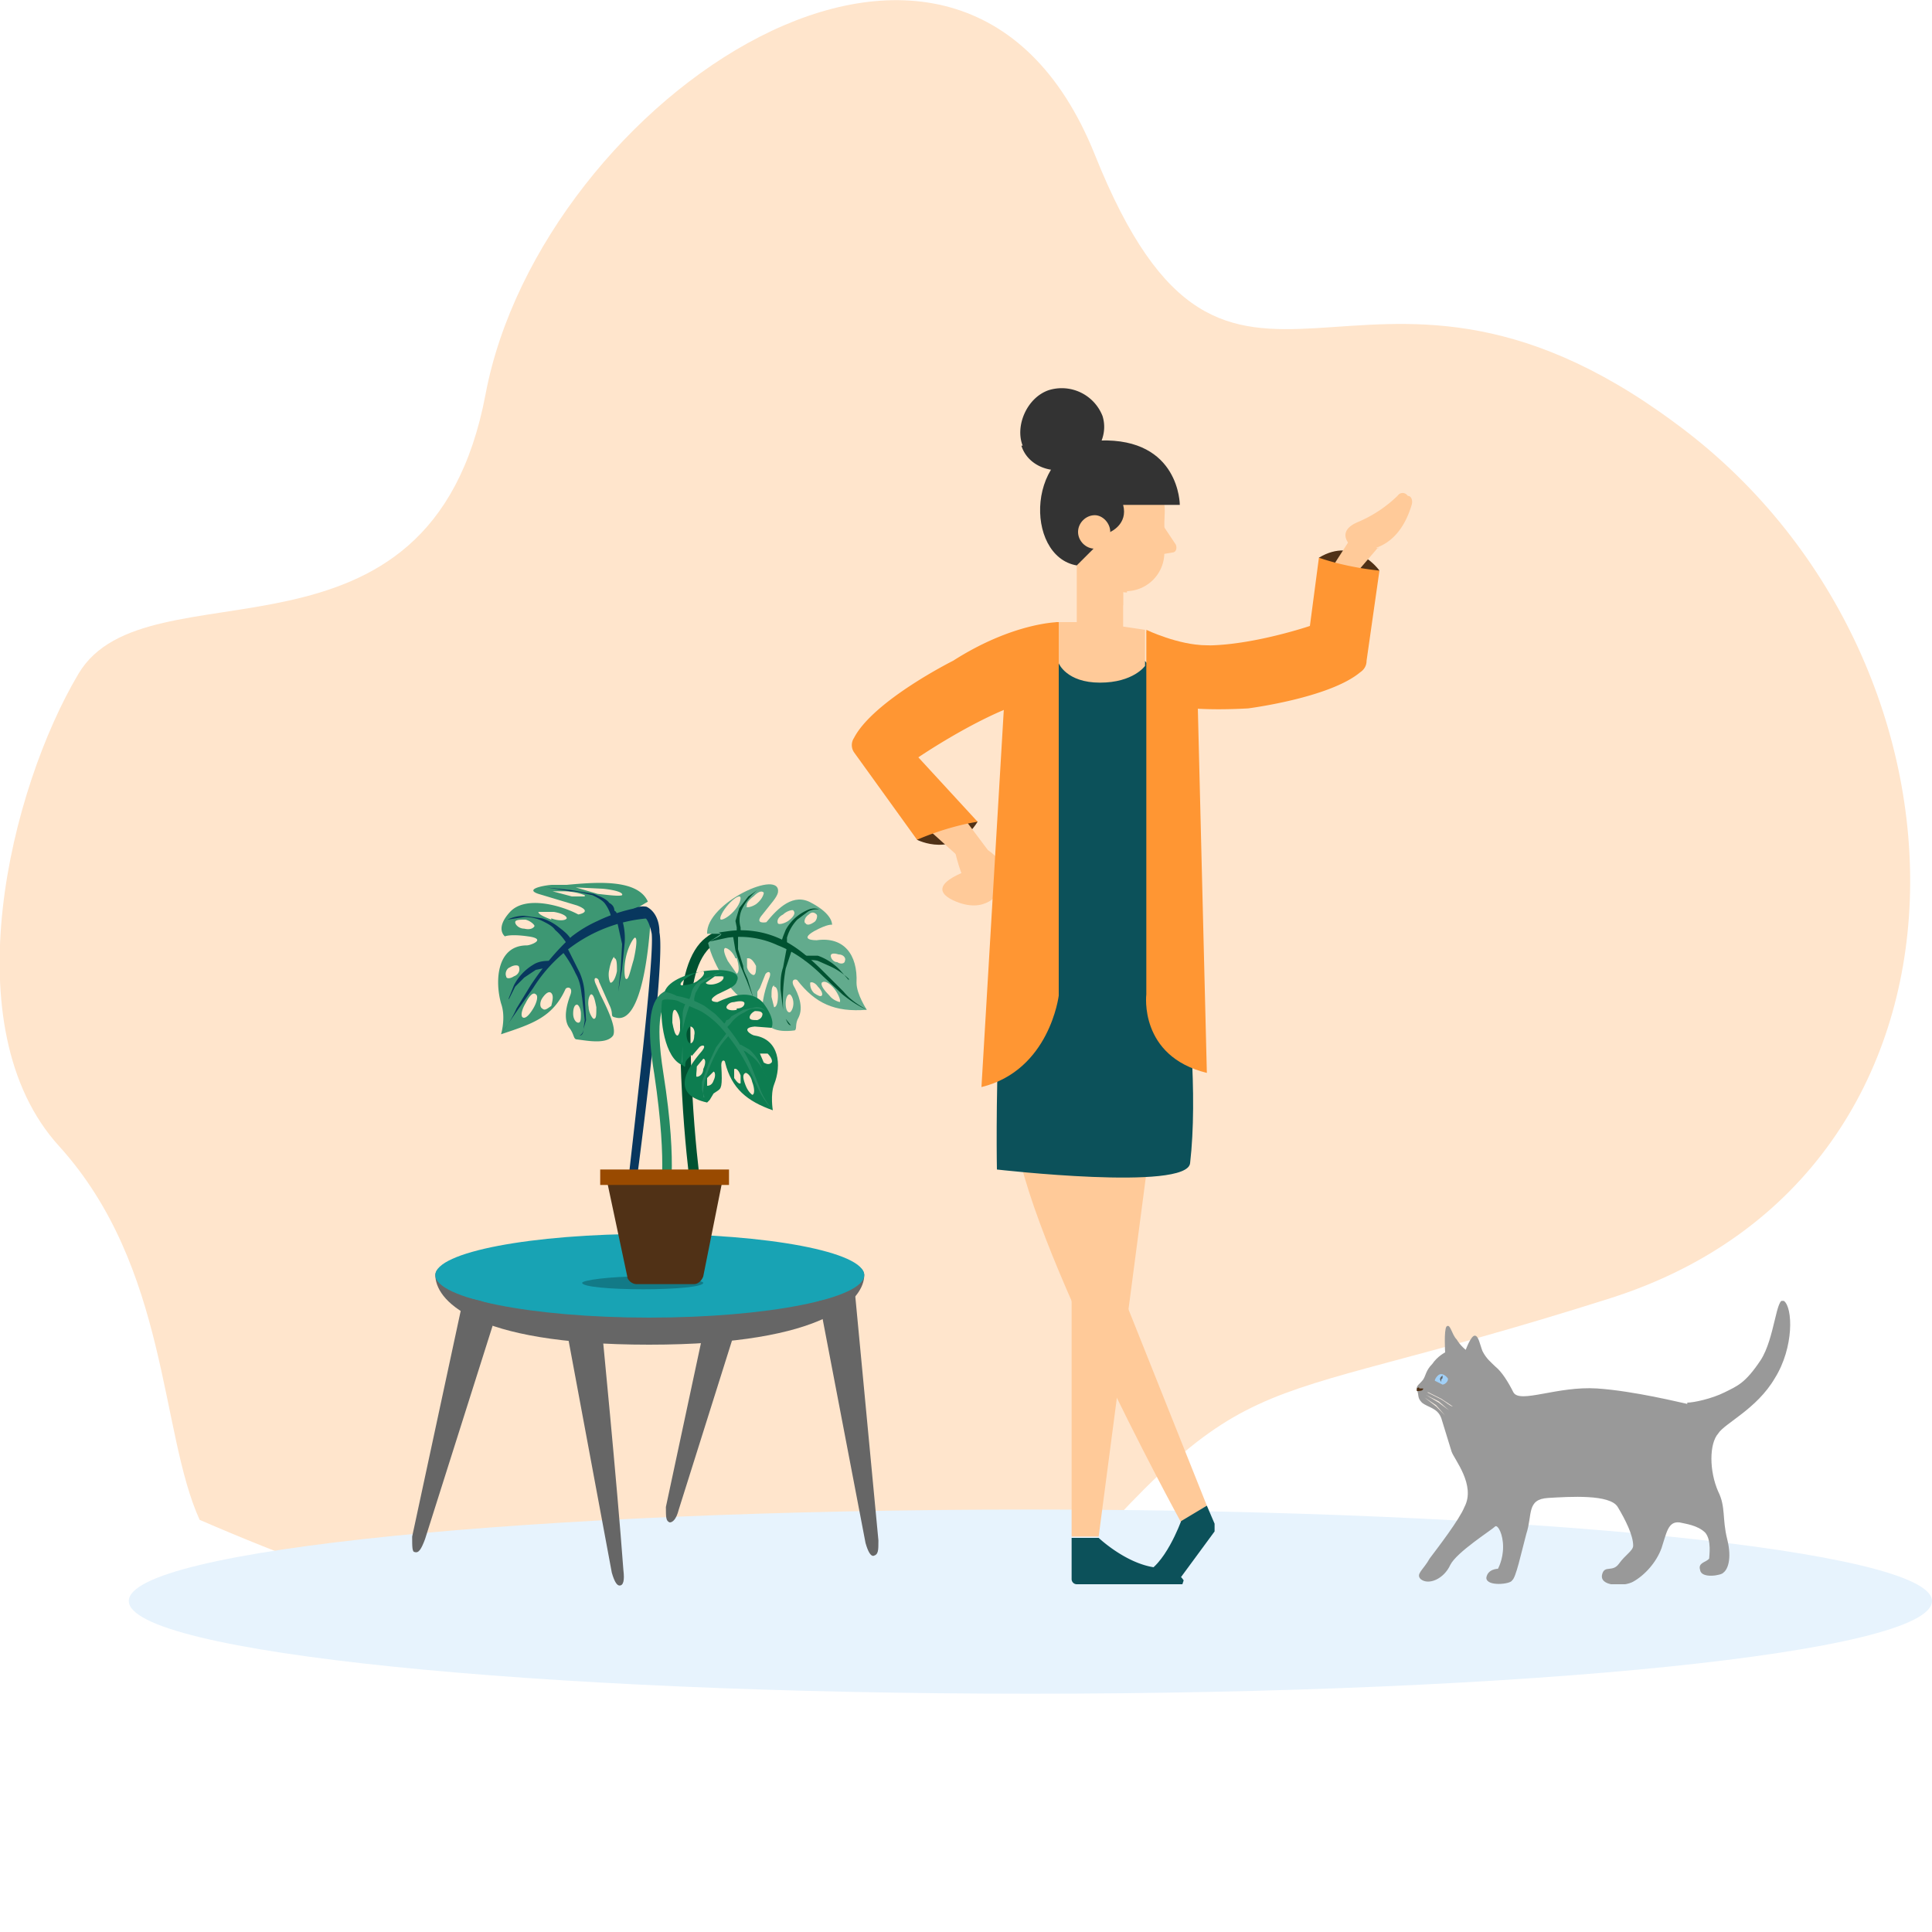 <svg xmlns="http://www.w3.org/2000/svg" width="150" height="150" fill="none">
  <g clip-path="url(#a)">
    <path fill="#FFE5CC" fill-rule="evenodd" d="M15.5 118c26.5 11.5 40 10.5 63.5 8.5 19-22 15.5-16 46-25.7 30.6-9.7 29.8-49.9 5-68-24.7-18.3-34.4 5.7-45-20.8-10.6-26.4-43-4.2-47.3 18.6-4.3 22.8-26.3 12.8-31.6 21.7C.8 61.2-3.8 79.8 4.6 89c8.5 9.4 7.8 22.2 10.9 29Z" clip-rule="evenodd"/>
    <path fill="#E7F3FD" d="M80 131.5c-38.6 0-70-3.2-70-7.2s31.4-7.1 70-7.1c38.7 0 70 3.2 70 7.1 0 4-31.3 7.2-70 7.2Z"/>
    <path fill="#503116" fill-rule="evenodd" d="M107.1 44.3s-1.9-2.7-4.7-1l.4.6s2.7 2.2 4.3.4Z" clip-rule="evenodd"/>
    <path fill="#FF9633" fill-rule="evenodd" d="M89 48.9s2.5 1.2 4.7 1.2c2.1 0-3.7 6.5-3.7 6.5l-1-7.7Z" clip-rule="evenodd"/>
    <path fill="#FFCA99" fill-rule="evenodd" d="m107 42.5-1.8 2.1-2-.2 1.8-2.8 2 1ZM78.7 86.8c0 7.7 13 31.4 13 31.4l2-1.3-10.5-26.3-4.5-3.8Z" clip-rule="evenodd"/>
    <path fill="#FFCA99" fill-rule="evenodd" d="m89.5 87.3-4.2 32h-2.1V86.9l6.3.5Z" clip-rule="evenodd"/>
    <path fill="#503116" fill-rule="evenodd" d="M71.2 65.2s2.9 1.5 4.7-1.4l-.6-.4s-3.4-.6-4.1 1.8Z" clip-rule="evenodd"/>
    <path fill="#FFCA99" fill-rule="evenodd" d="M77.6 69.2s-1 1.9-3.6.7c-2.7-1.3 2-2.6 2-2.6l1.6 1.9Zm-3.3-6.4 2.4 3.2-2.4.4-4-3.6h4Z" clip-rule="evenodd"/>
    <path fill="#FFCA99" fill-rule="evenodd" d="M76.7 66s2.8 1.8.5 3.5C75 71.3 74 65.4 74 65.4l2.7.6Z" clip-rule="evenodd"/>
    <path fill="#FF9633" fill-rule="evenodd" d="M82.2 48.3s-3.5 0-8.2 3c0 0-6.2 3.1-7.7 6a1 1 0 0 0 0 1.1l4.9 6.8s2.2-1 4.7-1.4l-4.6-5s4.4-3 8-4.2l2.9-6.3Zm7.6 6.2s1.7.8 7.1.5c0 0 6.3-.8 8.7-2.8.3-.2.5-.5.5-.9l1-7s-2.4-.2-4.7-1l-.7 5.3s-5.9 2-9.6 1.4l-2.3 4.5Z" clip-rule="evenodd"/>
    <path fill="#0C515A" fill-rule="evenodd" d="M89.8 61.2s3.8 18.7 2.6 29.1c-.2 2.2-15 .5-15 .5s-.4-20.2 2.5-29.2c.7-2 6.3-5.2 6.3-5.2l3.6 4.8Z" clip-rule="evenodd"/>
    <path fill="#0C515A" fill-rule="evenodd" d="m87.2 49.7 2.6 2.5v9l-9.6.4.3-11 6.7-.9Z" clip-rule="evenodd"/>
    <path fill="#FFCA99" fill-rule="evenodd" d="M85.7 50.7c-1 0-2.1-.8-2.1-.8V39.8h3.6v10c0 1-.7 1-1.5 1Z" clip-rule="evenodd"/>
    <path fill="#FFCA99" fill-rule="evenodd" d="m87.2 46-1.5-2.3s-.9 2.6 1.5 3.3v-1Z" clip-rule="evenodd"/>
    <path fill="#FFCA99" d="M85 44.3c-2.5-.6-4-3-3.4-5.6.5-2.5 3-4.1 5.3-3.5 2.5.6 4 3.1 3.4 5.6-.5 2.6-3 4.1-5.3 3.5Z"/>
    <path fill="#FFCA99" fill-rule="evenodd" d="M87.5 46c-1.2 0-2.1-1-2.1-2.3v-3.2l5-.7v3.1a3 3 0 0 1-2.9 3Z" clip-rule="evenodd"/>
    <path fill="#FFCA99" fill-rule="evenodd" d="m90.3 40.8 1 1.5c.1.3 0 .6-.3.6l-1.2.2.5-2.3Z" clip-rule="evenodd"/>
    <path fill="#333" fill-rule="evenodd" d="M86.2 41.3s1.4-.6 1-2.1h4.4s0-5.2-6.2-5c-5.8.4-5.9 9-1.8 9.7l2.6-2.6Z" clip-rule="evenodd"/>
    <path fill="#FFCA99" fill-rule="evenodd" d="M86.2 41.3c0 .7-.6 1.3-1.2 1.3-.7 0-1.3-.6-1.3-1.3 0-.7.6-1.3 1.3-1.3.6 0 1.2.6 1.2 1.3Z" clip-rule="evenodd"/>
    <path fill="#666" fill-rule="evenodd" d="m57 98.7-1.3-.4-4 18.7c0 .8 0 1.1.3 1.2.2 0 .5-.2.7-1l5.7-18.1-1.4-.4Z" clip-rule="evenodd"/>
    <path fill="#333" fill-rule="evenodd" d="M79.3 34.6c.5 1.6 2.4 2.3 4.1 1.7 1.7-.7 2.7-2.4 2.2-4a3.4 3.4 0 0 0-4.2-2c-1.7.6-2.6 2.8-2 4.3Z" clip-rule="evenodd"/>
    <path fill="#FFCA99" fill-rule="evenodd" d="m86.2 48.5 2.7.4v2.8S88 53 85.4 53s-3.2-1.5-3.2-1.5v-3.2h3.2l.8.2Z" clip-rule="evenodd"/>
    <path fill="#FF9633" fill-rule="evenodd" d="M89 48.9v28.3s-.6 4.8 4.7 6.1L93 55l-4-6Zm-6.8-.6v29s-.7 5.8-6 7.1L78 54l4-5.7Z" clip-rule="evenodd"/>
    <path fill="#0C515A" fill-rule="evenodd" d="M85.3 119.4s2.1 2 4.4 2.3c1.6.2 2 .7 2.2 1l-.1.3h-8.2a.4.4 0 0 1-.4-.4v-3.2h2.1Z" clip-rule="evenodd"/>
    <path fill="#0C515A" fill-rule="evenodd" d="M91.7 118.1s-1.3 3.6-3 4.1v.5h2.4c.3 0 .5-.1.7-.4l2.5-3.4v-.6l-.6-1.4-2 1.2Z" clip-rule="evenodd"/>
    <path fill="#FFCA99" fill-rule="evenodd" d="M105 42.5s-1.5-1.2.5-2a10 10 0 0 0 3-2c.2-.3.6-.3.8 0 .3 0 .4.4.3.7-.3 1-1.1 3.1-3.4 3.5l-1.1-.2Z" clip-rule="evenodd"/>
    <path fill="#666" fill-rule="evenodd" d="M33.8 99c0 1.8 2.6 5.4 16.6 5.4 13.9 0 16.7-3.6 16.7-5.4 0-1.8-7.5-1.8-16.7-1.8-9.1 0-16.6 0-16.6 1.8Z" clip-rule="evenodd"/>
    <path fill="#18A3B4" fill-rule="evenodd" d="M33.8 99c0 1.8 7.5 3.3 16.6 3.3 9.2 0 16.7-1.5 16.7-3.3 0-1.8-7.5-3.2-16.7-3.2-9.1 0-16.6 1.4-16.6 3.2Z" clip-rule="evenodd"/>
    <path fill="#127A87" d="M50 100.1c-2.7 0-4.8-.2-4.8-.5 0-.2 2.1-.5 4.7-.5s4.7.3 4.7.5c0 .3-2.1.5-4.7.5Z"/>
    <path fill="#005231" fill-rule="evenodd" d="m53.9 93.7.7-.1c0-.1-1-6.2-1-14.2 0-3 .5-5 1.7-6 1-.7 1.9-.5 2-.5l.1-.7s-1.4-.4-2.6.6c-1.3 1-2 3.3-2 6.6 0 8 1 14.2 1 14.3Z" clip-rule="evenodd"/>
    <path fill="#62AB8D" fill-rule="evenodd" d="m59 76.7.4-1c.1-.3.6-.4.3.3-.8 2.2-1 4.4 2 4 .2-.1 0-.5.3-1 .4-.8 0-1.8-.4-2.5-.2-.5.2-.5.3-.4 1.4 1.8 2.9 2.5 5.4 2.3 0 0-.8-1.2-.8-2.1.1-2.2-1-3.6-3.1-3.3-.1 0-1.4 0-.2-.7 1.1-.6 1.4-.5 1.4-.5s.1-.8-1.6-1.7c-1.4-.8-2.6.4-3.5 1.5 0 0-1 .2-.3-.6.7-.9 1.1-1.3 1.2-1.7.3-1.9-5.6.8-5.5 3.2H56l-.6.4c-.2.1-.5.3-.4.4.3 1.4 2 4.6 3.6 4.6.2 0 .2-.1.2-.2V77l.2-.3Zm-1-6.3c-.1-.2.1-.5.5-.8.3-.3.6-.5.8-.3 0 .2-.2.6-.6.9-.3.2-.7.3-.8.2Zm-.9.2c.4-.5.5-1 .3-1s-.6.3-1 .8-.6 1-.4 1c.2 0 .7-.3 1.1-.8Zm4.1.9c.4-.3.6-.6.4-.8 0-.1-.5 0-.8.3-.4.2-.5.5-.4.7.1.1.5 0 .8-.2Zm1.3.2c-.1-.2 0-.5.3-.7.2-.2.4-.2.6 0 .1.1 0 .5-.2.6-.3.2-.6.3-.7 0Zm-5.4 2.7c-.2-.5-.6-.8-.8-.8-.2.1 0 .6.2 1l.7 1c.2-.1.2-.6 0-1.2Zm8.5.2c0 .2-.3.3-.6.1-.3 0-.5-.3-.5-.5s.3-.2.6-.1c.4 0 .6.3.5.5Zm-7.5-.2c.2 0 .4.2.6.6 0 .3 0 .7-.2.7-.1 0-.4-.2-.5-.6v-.7Zm7.1 3.4s-.5-.1-.8-.5c-.4-.4-.7-.8-.6-1 .2-.2.6 0 1 .5.3.4.5.9.4 1Zm-1.7-1.2c-.2-.3-.5-.4-.6-.3 0 .2 0 .5.3.8.3.2.5.3.6.2.1-.1 0-.4-.3-.7Zm-3.4 0c.2 0 .3.3.3.7 0 .5-.1.9-.3.9l-.2-.8c0-.5 0-.8.2-.9Zm1.2.6c-.2 0-.3.4-.3.7 0 .4.1.7.3.7.1 0 .3-.3.3-.7 0-.4-.2-.7-.3-.7Z" clip-rule="evenodd"/>
    <path fill="#005231" fill-rule="evenodd" d="M64 75.5c-1-1-2.1-2-3.4-2.6a7.3 7.3 0 0 0-4.1-.6l-.7.1.2.1c0 .2-.6.4-.9.6l1.4-.3a7 7 0 0 1 3.9.6c1.3.5 2.5 1.4 3.5 2.4l1.5 1.4c.5.4 1.2.9 1.9 1.2-.7-.4-1.3-.8-1.8-1.4L64 75.5Z" clip-rule="evenodd"/>
    <path fill="#005231" fill-rule="evenodd" d="m60.6 73.3.1-.3.1-.3.2-.5a3.5 3.5 0 0 1 1.6-1.5c.4-.2.7-.2 1-.1-.3 0-.6 0-.9.2l-.8.6a3.4 3.4 0 0 0-.8 1.4v.5h-.5Zm.8 6.3c-.2 0-.3-.3-.4-.5l-.2-.7-.2-1.6c0-.6 0-1.1.2-1.7l.3-1.6.4.2-.5 1.5a14.5 14.5 0 0 0-.2 3.2l.2.7.4.5Zm-4.1-7.1-.1-.2V72l-.1-.5.3-1 .7-.9 1-.7a4 4 0 0 0-.9.8 4 4 0 0 0-.6.9 2 2 0 0 0-.1 1.4v.2l.1.2-.3.1Zm1.2 5-.5-1.3-.5-1.2-.4-1.2-.2-1.2h.4v1.1l.4 1.3c0 .4.3.8.4 1.2l.4 1.3Zm7.4-1.5a5.3 5.3 0 0 0-1.5-1l-.9-.4a2 2 0 0 0-1 0v-.4h1a4.4 4.4 0 0 1 1.7 1.1l.7.8Z" clip-rule="evenodd"/>
    <path fill="#3D9773" fill-rule="evenodd" d="m47.3 78-.8-1.8c0-.3-.6-.5-.2.3l.3.7c.5 1 1.3 2.6 1 3.2-.5.7-2 .4-2.8.3-.3 0-.2-.4-.6-.9-.5-.7-.2-1.8.1-2.6.2-.6-.3-.6-.4-.4-1 2.2-2.6 2.7-5 3.5 0 0 .4-1.3 0-2.4-.5-1.8-.3-4.5 2-4.5.3 0 1.6-.5.1-.7-1.4-.2-1.8 0-1.8 0s-.8-.6.4-1.9c1.2-1.3 4-.5 5.3.2 0 0 1.2-.2-.1-.7l-3-.9c-1.2-.4.7-.7 1.1-.7H44c2.2-.2 5.5-.5 6.3 1.3l-.5.3c-.3.2-.6.3-.5.5 0 .2.3.2.6.3.3.1.6.2.6.4v.1c-.1 1.5-.6 8-2.7 7.4-.5-.1-.1-.2-.5-1Zm-.9-8.6-1.7-.5 2.1.1c1 .1 1.6.3 1.5.5-.2.1-1 0-1.9-.1Zm-1 .1a5 5 0 0 0-1.5-.3h-1l1.5.4h1Zm-2.6 1.9c-.5-.2-1-.4-1-.6H43c.6.1 1 .3 1 .5-.1.2-.7.2-1.2 0Zm-1.3.5c0-.1-.3-.4-.7-.5-.4 0-.8 0-.8.2s.3.5.7.5c.4.1.7 0 .8-.2Zm7.1 2.4c.2-.9.6-1.5.7-1.5.2 0 .1.8-.1 1.7-.3 1-.4 1.6-.6 1.5-.1 0-.2-.8 0-1.7Zm-.9 0c-.1 0-.3.4-.4 1-.1.4 0 .9.1 1 .2 0 .4-.4.5-.9 0-.5 0-1-.2-1Zm-8.4 1.5c0 .2.3.2.6 0 .3-.1.5-.4.4-.7 0-.2-.4-.2-.7 0-.3.1-.4.5-.3.7Zm2.8 1.7c.2-.3.5-.6.7-.4.2.2.1.6 0 1-.3.2-.5.4-.7.2-.2-.1-.2-.5 0-.8ZM40.6 79c.2.1.5-.2.8-.7.3-.5.4-1 .2-1.1-.2-.2-.5.1-.8.7-.3.5-.4 1-.2 1.1Zm5.3-1.8c-.1 0-.3.4-.2 1 0 .4.3.9.4.9.2 0 .2-.3.2-.9-.1-.5-.2-1-.4-1Zm-1.1.8c.1 0 .3.3.3.7 0 .4 0 .7-.2.7s-.4-.3-.4-.7c0-.4.1-.7.3-.7Z" clip-rule="evenodd"/>
    <path fill="#08375E" fill-rule="evenodd" d="M41.2 76.5c1-1.5 2-2.7 3.2-3.8a9.8 9.8 0 0 1 2-1.2 12.4 12.4 0 0 1 3-1c-.1.1-.2.2-.1.3.1.3.7.3 1 .5a11.6 11.6 0 0 0-8.9 5.4l-1.2 1.7-1.3 1.9c.5-.7.9-1.3 1.2-2l1.1-1.8Z" clip-rule="evenodd"/>
    <path fill="#08375E" fill-rule="evenodd" d="M44.5 73.2a2.8 2.8 0 0 0-.5-.7 6 6 0 0 0-.6-.5 4 4 0 0 0-1.3-.7l-1.4-.2a3 3 0 0 0-1.3.3l1.3-.2c.5 0 1 .1 1.4.3.4.2.8.4 1 .7a4.6 4.6 0 0 1 .8.9l.2.3.4-.2Zm.5 7.2c.2 0 .3-.2.3-.5l.2-.7-.1-1.7c0-.7-.1-1.3-.4-2l-1-2-.4.3a9 9 0 0 1 1.1 1.8c.4.7.4 1.3.5 1.9l.2 1.7-.1.7c0 .2-.1.4-.3.5Zm3-9-.1-.4s0-.2-.2-.3c0-.3-.2-.5-.4-.6-.2-.3-.7-.5-1.2-.7l-1.8-.3-1.9-.2 1.9.3c.6 0 1.2.2 1.7.3.4.2.8.4 1 .7a2.9 2.9 0 0 1 .4.8l.1.4h.4Zm-.2 7.3L48 77l.3-1.8.2-2a5 5 0 0 0-.2-1.8l-.4.1.4 1.8-.1 1.9L48 77l-.2 1.7Zm-8.3-1.1.5-1 .7-.7.9-.6 1-.2v-.5c-.5 0-.9.1-1.2.3a4 4 0 0 0-1.5 1.6l-.4 1Zm9.7 15.8c.1-.7 2.5-18.5 2-21 0-1-.4-1.7-1-2-.5-.1-1 .1-1.2.3l.5.6s.3-.2.5-.1c.1 0 .4.3.6 1.3.2 2-1.3 14.4-2 20.8l.6.1Z" clip-rule="evenodd"/>
    <path fill="#258A62" fill-rule="evenodd" d="M51.9 93.3s.8-2.4-.4-10c-.7-4.4 0-5.3.3-5.5.2-.2.6 0 .6 0l.4-.7c-.3-.2-.9-.4-1.4 0-1 .7-1.2 2.7-.6 6.3 1.1 7.4.4 9.7.4 9.7l.7.2Z" clip-rule="evenodd"/>
    <path fill="#0D7D50" fill-rule="evenodd" d="m53.7 82 .6-.7c.2-.2.6-.2.2.3-1.4 1.6-2.3 3.4.4 4l.2-.2.3-.5.3-.2c.3-.2.4-.3.3-2 0-.5.3-.4.3-.2.5 2 1.7 3 3.7 3.7 0 0-.2-1.2.1-2 .6-1.5.4-3.5-1.5-3.8-.2 0-1.2-.6 0-.7l1.3.1s.4-.6-.7-2c-1-1-2.4-.5-3.5 0 0 0-1 0 0-.6.8-.4 1.4-.6 1.5-1 .8-1.5-5-1-5.6.8l.4.1c.3.1.6.2.5.3-.1.2-1 .1-1.1.3-.2 1.4.2 4.5 1.6 5 .2.2.2.1.2 0s0-.3.2-.5l.3-.3Zm.4-5.8c.4-.3.7-.6.5-.8-.1 0-.6.1-1.1.4-.5.3-.8.6-.6.7.1 0 .7 0 1.2-.3Zm.7.1.7-.5h.7c0 .3-.3.5-.7.6-.4.1-.7 0-.7-.1Zm2.4 2c.4 0 .6-.2.6-.4s-.4-.2-.8-.1c-.4 0-.6.3-.6.4 0 .2.4.3.8.2Zm-4.4 1.1c0-.5-.3-1-.4-1-.2 0-.2.5-.2 1 .1.5.2 1 .4 1 .1 0 .3-.5.2-1Zm5.4-.4c0-.2.2-.4.4-.5.3 0 .5 0 .6.2 0 .2-.1.4-.4.5-.3 0-.6 0-.6-.2Zm-4.6.7c.2 0 .4.3.3.7 0 .3-.1.6-.3.6-.2 0-.3-.4-.3-.7 0-.3.2-.6.3-.6Zm6.3 2.8c-.2.2-.4.1-.6 0l-.3-.7h.6c.3.3.4.6.3.7Zm-5.3-.3c.2 0 .2.4 0 .8 0 .4-.3.6-.5.6-.1 0 0-.4 0-.8l.5-.6Zm2.9 1.3c-.1-.3-.3-.6-.5-.5v.7c.2.3.4.5.5.4v-.6Zm-2.1-.3-.5.5v.6c.2 0 .4-.1.5-.4.2-.4.1-.7 0-.7Zm3 1.8s-.3-.2-.5-.7c-.2-.5-.3-.9 0-1 .1 0 .4.2.5.7.2.5.2 1 0 1Z" clip-rule="evenodd"/>
    <path fill="#258A62" fill-rule="evenodd" d="M58.3 82.7a12.7 12.7 0 0 0-2.8-4l-.8-.6a6.7 6.7 0 0 0-2.3-.8l.1.1-.9.2c.4 0 .9 0 1.2.2l1.6.7a6.8 6.8 0 0 1 1.5 1.2c.9 1 1.6 2 2.2 3.2l.8 1.7a7 7 0 0 0 1.1 1.6c-.4-.5-.8-1.1-1-1.7l-.7-1.8Z" clip-rule="evenodd"/>
    <path fill="#258A62" fill-rule="evenodd" d="m56 79.7.3-.3.1-.2c.2 0 .3-.2.4-.3l.9-.5 1-.2c.2 0 .5 0 .7.3-.2-.2-.5-.2-.8-.2-.3 0-.5.1-.8.3a2.7 2.7 0 0 0-1.1.9l-.2.2-.1.2-.3-.2Zm-1.3 5.5-.2-.6V84l.5-1.4.6-1.3.9-1.2.2.2a6 6 0 0 0-.9 1.1 11.6 11.6 0 0 0-1.1 2.6l-.1.6v.6Zm-1.2-7.3v-.3l.1-.2.1-.4c.1-.3.3-.6.6-.8a4 4 0 0 1 1-.4c.2-.2.5-.3 1-.3-.4 0-.7.2-1 .3l-.9.6-.4.7-.1.4v.4h-.4Z" clip-rule="evenodd"/>
    <path fill="#666" fill-rule="evenodd" d="m37.3 101-1.3-.3-4 18.6c0 .8 0 1.2.2 1.2.3.1.5-.2.8-1l5.7-18-1.4-.5Zm27.7-.2 1.4-.2 1.8 19c0 .8 0 1.1-.4 1.2-.2 0-.4-.3-.6-1L63.6 101l1.4-.2Zm-19.7 2.3 1.4-.2s1.2 12.2 1.7 19c.1.8 0 1.2-.3 1.2-.2 0-.4-.3-.6-1L44 103.3l1.4-.2Z" clip-rule="evenodd"/>
    <path fill="#258A62" fill-rule="evenodd" d="M53 82.5v-3.7c0-.3.1-.7.3-1l.3.1A11.5 11.5 0 0 0 53 80v1.2l-.1 1.3Zm6.6 1.3-.4-.8a3.5 3.5 0 0 0-1.1-1.2c-.2-.2-.5-.3-.8-.3l.2-.4.7.4a3.8 3.8 0 0 1 1 1.5l.4.8Z" clip-rule="evenodd"/>
    <path fill="#503116" fill-rule="evenodd" d="M49.4 99.7h4.5c.3 0 .6-.3.7-.6l1.6-8H47l1.7 8c0 .3.4.6.7.6Z" clip-rule="evenodd"/>
    <path fill="#994A00" d="M46.6 90.8h10V92h-10v-1.2Z"/>
    <g clip-path="url(#b)">
      <path fill="#999" d="M131 109c-.5-.1-4.1-1-7-1.2-3.1-.2-6 1.2-6.5.3-.4-.8-.9-1.6-1.4-2-.3-.3-.7-.6-1-1.2-.2-.5-.3-1.2-.6-1.2s-.7 1.1-.7 1.1-.4-.3-.7-.8c-.4-.4-.5-1.3-.8-1-.2.3-.1 2-.1 2s-.6.3-1 .9c-.5.5-.5.9-.7 1.2-.2.3-.6.5-.5.8.2.4 0 .6.4 1 .5.4 1.2.4 1.5 1.2l.8 2.6c.2.6 1.9 2.6 1 4.3-.4 1-2.1 3.2-2.7 4-.5.9-1.1 1.2-.7 1.6.6.5 1.8 0 2.3-1.1.5-1 3.2-2.7 3.5-3 .2-.1.6.6.6 1.6s-.4 1.7-.4 1.7-.8 0-.9.7c0 .7 1.9.5 2 .2.3-.2.7-2.1 1.1-3.6.5-1.5 0-2.7 1.7-2.8 1.7-.1 4.8-.3 5.4.7.6 1 1.2 2.2 1.2 3 0 .4-.6.7-1.1 1.4-.5.7-1.1.1-1.3.8-.3 1 1.7 1 2.4.6.9-.5 1.8-1.5 2.2-2.6.4-1.2.5-2.1 1.4-2 .4.1 1.4.2 2 .8.5.6.3 1.8.3 2-.2.3-.9.3-.7.9.1.7 1.7.4 1.8.2.3-.2.7-1 .3-2.6-.4-1.6-.1-2.5-.7-3.7-.7-1.6-.7-3.7 0-4.5.5-.8 3-1.9 4.4-4.3 1.5-2.4 1.4-5.5.7-6-.6-.4-.7 2.9-1.8 4.6-1.2 1.8-1.8 2-2.8 2.5-1 .5-2.4.8-2.9.8Z"/>
      <path fill="#999" d="M115 106c.3-.2-.2-2-.5-2s-.6.9-.6 1c-.1.4.8 1 1 1Zm-2-1.3-.3-.7-.3-.8a4 4 0 0 0-.1 1.6l.8-.1Z"/>
      <path fill="#A1D0F7" d="M112.4 107s-.3-.4-.6-.3c-.1 0-.4.3-.4.5l.6.3c.2 0 .5-.3.4-.5Z"/>
      <path fill="#666" d="M112 107v-.2s-.2.1-.2.3l.1.2v-.2Z"/>
      <path fill="#503116" d="M110.5 107.8h-.3c0-.1-.1-.1-.2 0v.2c.2 0 .5 0 .5-.2Z"/>
      <path fill="#F8EEE5" d="m110.9 108.1 1 .5.9.6c-.2 0-.6-.4-1-.6l-1-.5Zm-.2.2 1 .5.8.7-.8-.6-1-.6Zm-.1.2.9.6.7.8-.7-.7-.9-.7Z"/>
    </g>
  </g>
  <defs>
    <clipPath id="a">
      <path fill="#fff" d="M150 0H0v150h150z"/>
    </clipPath>
    <clipPath id="b">
      <path fill="#fff" d="M110 101h29v22h-29z"/>
    </clipPath>
  </defs>
</svg>
